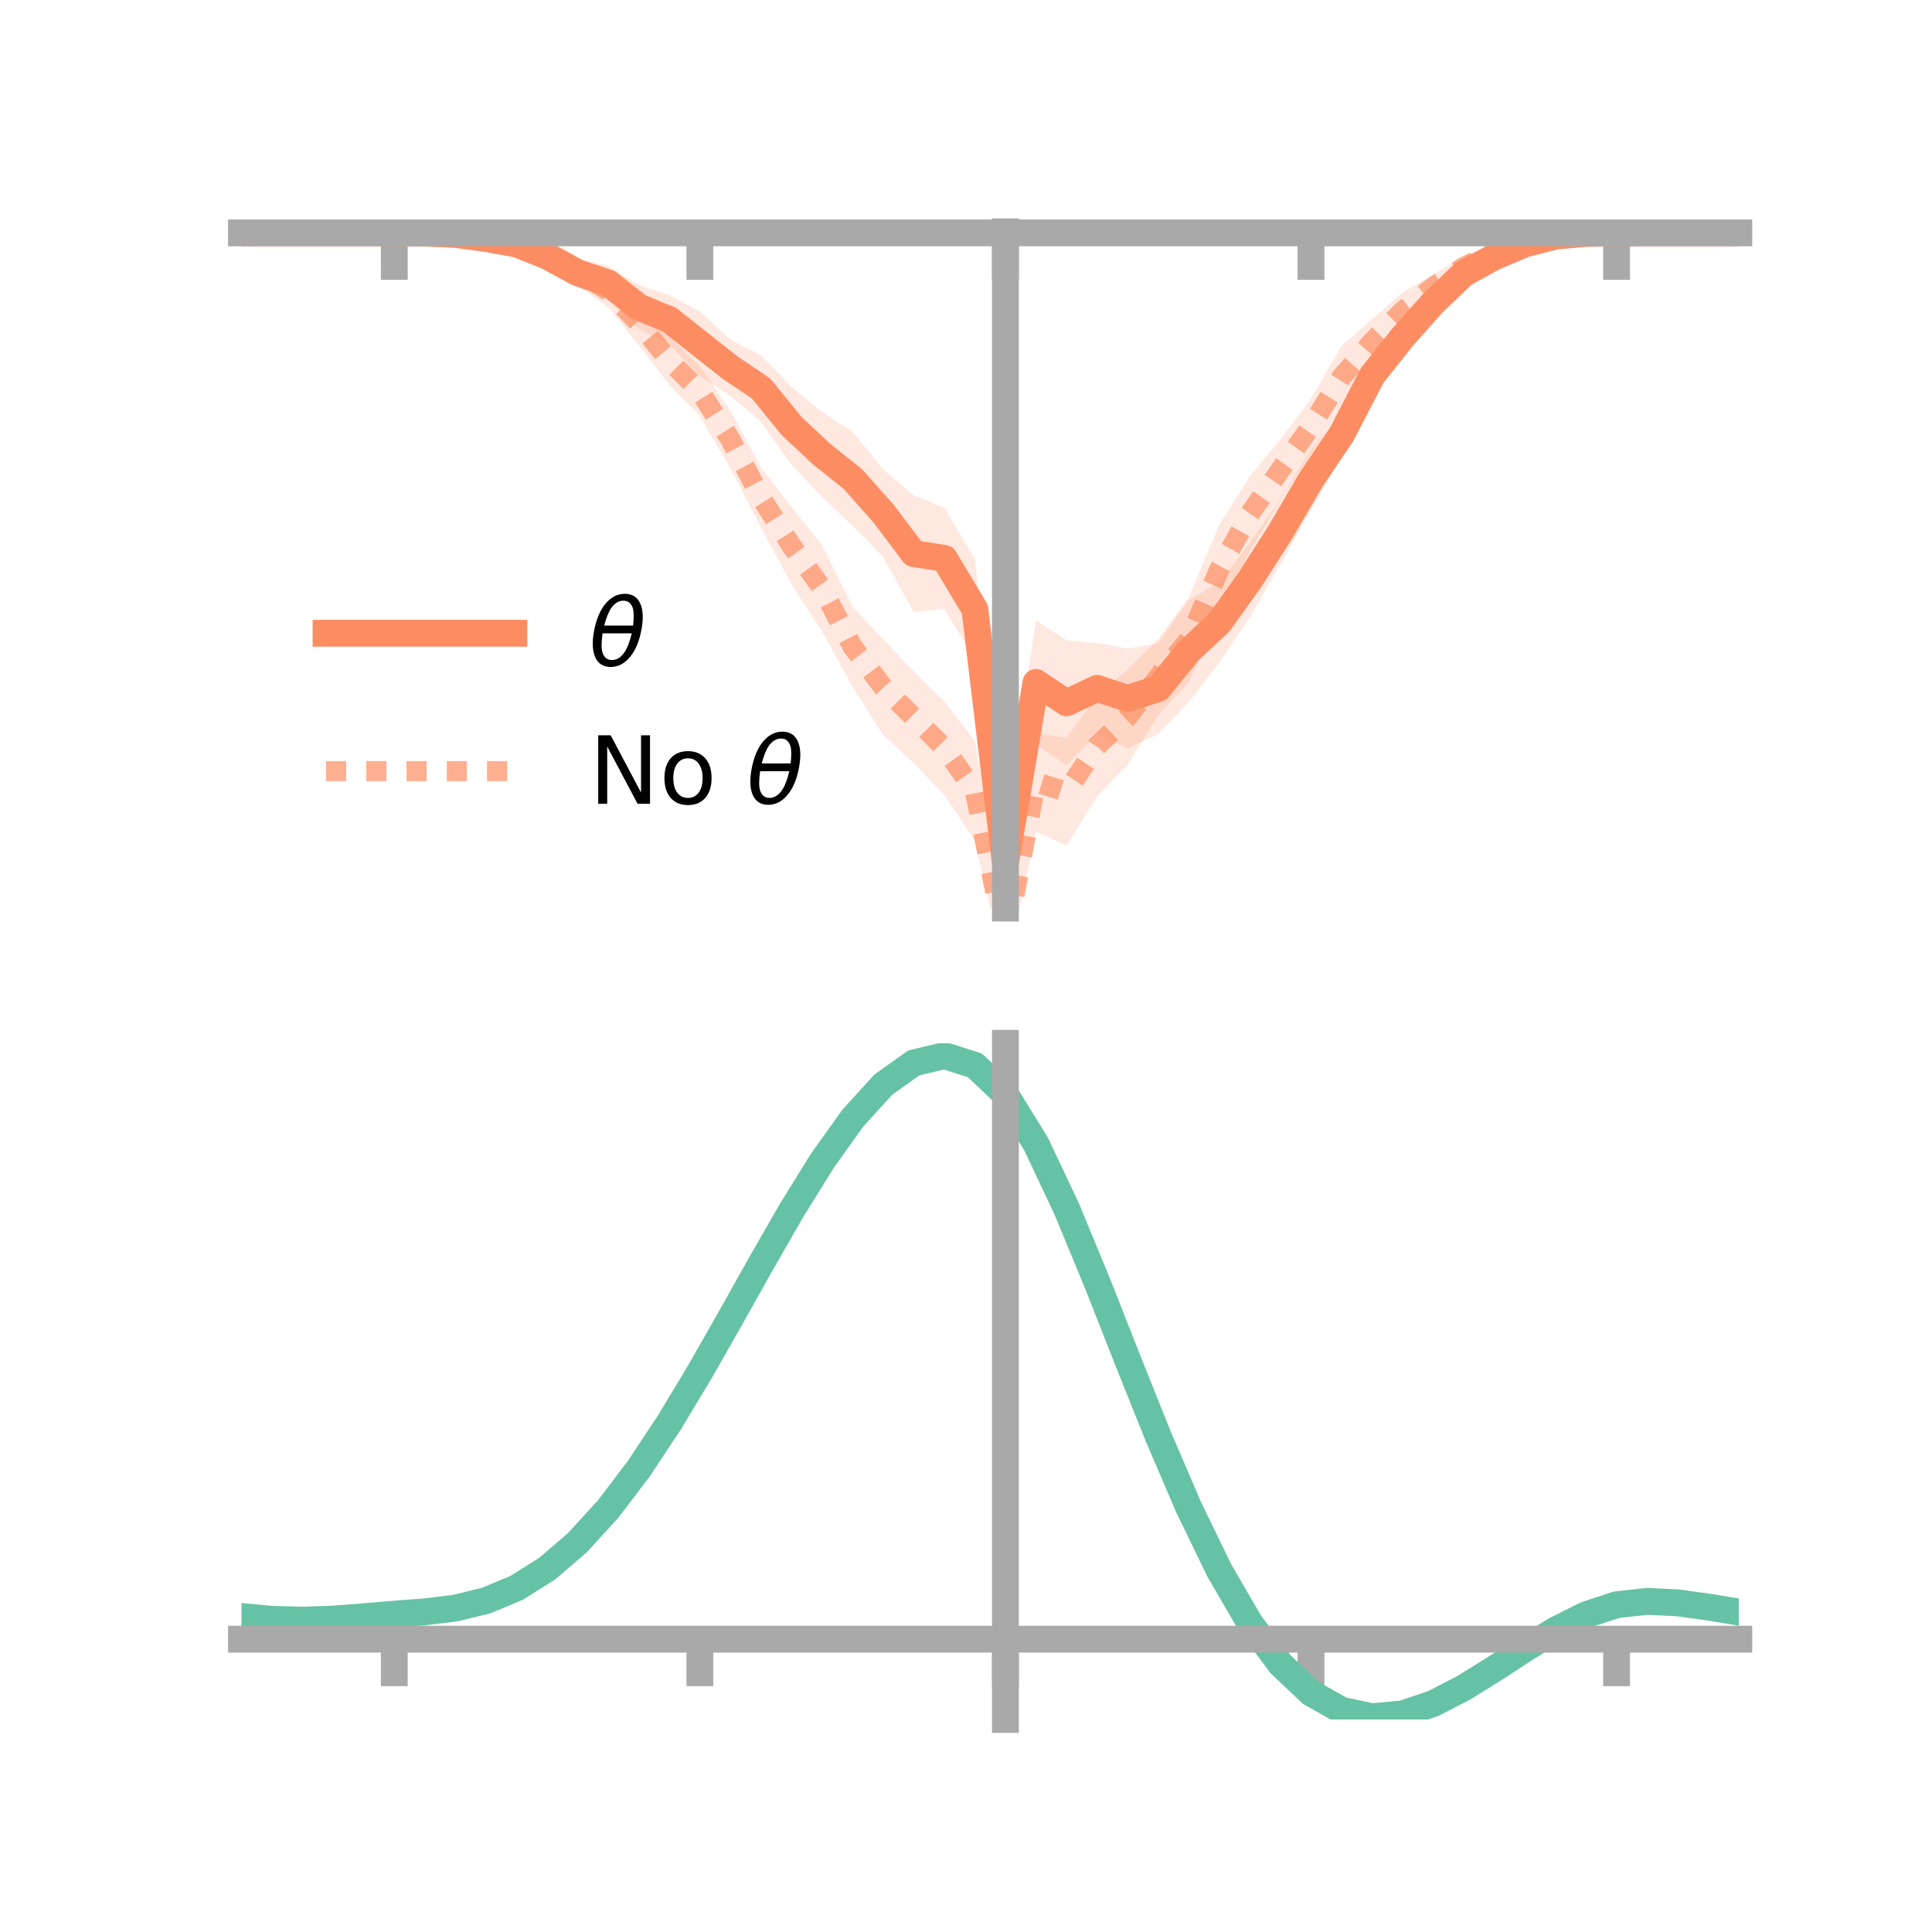 <?xml version="1.0" encoding="utf-8" standalone="no"?>
<!DOCTYPE svg PUBLIC "-//W3C//DTD SVG 1.1//EN"
  "http://www.w3.org/Graphics/SVG/1.1/DTD/svg11.dtd">
<!-- Created with matplotlib (https://matplotlib.org/) -->
<svg height="144pt" version="1.1" viewBox="0 0 144 144" width="144pt" xmlns="http://www.w3.org/2000/svg" xmlns:xlink="http://www.w3.org/1999/xlink">
 <defs>
  <style type="text/css">*{stroke-linecap:butt;stroke-linejoin:round;}</style>
 </defs>
 <g id="figure_1">
  <g id="patch_1">
   <path d="M 0 144 
L 144 144 
L 144 0 
L 0 0 
z
" style="fill:none;"/>
  </g>
  <g id="axes_1">
   <g id="patch_2">
    <path d="M 18 67.68 
L 129.6 67.68 
L 129.6 17.28 
L 18 17.28 
z
" style="fill:none;"/>
   </g>
   <g id="PolyCollection_1">
    <path clip-path="url(#pc47eb348a9)" d="M 18 17.357 
L 18 17.357 
L 20.278 17.357 
L 22.555 17.357 
L 24.833 17.357 
L 27.11 17.357 
L 29.388 17.357 
L 31.665 17.324 
L 33.943 17.28 
L 36.22 17.496 
L 38.498 17.664 
L 40.776 18.191 
L 43.053 19.274 
L 45.331 19.805 
L 47.608 21.255 
L 49.886 21.987 
L 52.163 23.216 
L 54.441 25.321 
L 56.718 26.47 
L 58.996 28.851 
L 61.273 30.708 
L 63.551 32.184 
L 65.829 34.982 
L 68.106 36.917 
L 70.384 37.843 
L 72.661 41.696 
L 74.939 61.026 
L 77.216 46.244 
L 79.494 47.718 
L 81.771 47.918 
L 84.049 48.348 
L 86.327 47.928 
L 88.604 44.717 
L 90.882 43.42 
L 93.159 40.433 
L 95.437 37.221 
L 97.714 33.508 
L 99.992 30.714 
L 102.269 26.322 
L 104.547 23.621 
L 106.824 21.442 
L 109.102 19.682 
L 111.38 18.614 
L 113.657 17.834 
L 115.935 17.388 
L 118.212 17.356 
L 120.49 17.357 
L 122.767 17.357 
L 125.045 17.357 
L 127.322 17.357 
L 129.6 17.357 
L 129.6 17.357 
L 129.6 17.357 
L 127.322 17.357 
L 125.045 17.357 
L 122.767 17.357 
L 120.49 17.359 
L 118.212 17.446 
L 115.935 17.803 
L 113.657 18.533 
L 111.38 19.675 
L 109.102 21.108 
L 106.824 23.692 
L 104.547 26.629 
L 102.269 29.671 
L 99.992 34.052 
L 97.714 37.999 
L 95.437 42.083 
L 93.159 46.001 
L 90.882 49.387 
L 88.604 52.327 
L 86.327 54.719 
L 84.049 55.775 
L 81.771 54.694 
L 79.494 57.05 
L 77.216 55.487 
L 74.939 67.68 
L 72.661 49.134 
L 70.384 45.386 
L 68.106 45.612 
L 65.829 41.514 
L 63.551 39.196 
L 61.273 37.052 
L 58.996 34.64 
L 56.718 31.424 
L 54.441 29.514 
L 52.163 28.033 
L 49.886 25.657 
L 47.608 24.506 
L 45.331 22.367 
L 43.053 21.389 
L 40.776 19.985 
L 38.498 18.711 
L 36.22 18.059 
L 33.943 17.67 
L 31.665 17.423 
L 29.388 17.357 
L 27.11 17.357 
L 24.833 17.357 
L 22.555 17.357 
L 20.278 17.357 
L 18 17.357 
z
" style="fill:#fc8d62;fill-opacity:0.2;"/>
   </g>
   <g id="PolyCollection_2">
    <path clip-path="url(#pc47eb348a9)" d="M 18 17.357 
L 18 17.357 
L 20.278 17.357 
L 22.555 17.357 
L 24.833 17.357 
L 27.11 17.357 
L 29.388 17.357 
L 31.665 17.331 
L 33.943 17.155 
L 36.22 17.256 
L 38.498 17.524 
L 40.776 17.856 
L 43.053 19.143 
L 45.331 20.485 
L 47.608 22.418 
L 49.886 25.08 
L 52.163 27.295 
L 54.441 30.612 
L 56.718 34.847 
L 58.996 37.788 
L 61.273 40.637 
L 63.551 45.21 
L 65.829 47.663 
L 68.106 50.053 
L 70.384 52.259 
L 72.661 55.233 
L 74.939 67.859 
L 77.216 54.627 
L 79.494 54.995 
L 81.771 51.847 
L 84.049 49.889 
L 86.327 47.628 
L 88.604 44.519 
L 90.882 39.112 
L 93.159 35.501 
L 95.437 32.751 
L 97.714 29.704 
L 99.992 25.784 
L 102.269 23.79 
L 104.547 21.786 
L 106.824 20.457 
L 109.102 19.089 
L 111.38 18.203 
L 113.657 17.624 
L 115.935 17.325 
L 118.212 17.285 
L 120.49 17.356 
L 122.767 17.357 
L 125.045 17.357 
L 127.322 17.357 
L 129.6 17.357 
L 129.6 17.357 
L 129.6 17.357 
L 127.322 17.357 
L 125.045 17.357 
L 122.767 17.357 
L 120.49 17.36 
L 118.212 17.461 
L 115.935 17.771 
L 113.657 18.339 
L 111.38 19.329 
L 109.102 20.712 
L 106.824 22.312 
L 104.547 24.57 
L 102.269 27.17 
L 99.992 30.422 
L 97.714 33.836 
L 95.437 37.276 
L 93.159 41.082 
L 90.882 45.748 
L 88.604 50.86 
L 86.327 53.287 
L 84.049 57 
L 81.771 59.351 
L 79.494 63.032 
L 77.216 61.987 
L 74.939 72.698 
L 72.661 62.66 
L 70.384 59.251 
L 68.106 56.884 
L 65.829 54.783 
L 63.551 51.21 
L 61.273 47.044 
L 58.996 43.578 
L 56.718 39.3 
L 54.441 34.898 
L 52.163 31.016 
L 49.886 28.668 
L 47.608 25.741 
L 45.331 22.881 
L 43.053 21.282 
L 40.776 19.698 
L 38.498 18.832 
L 36.22 18.006 
L 33.943 17.595 
L 31.665 17.419 
L 29.388 17.357 
L 27.11 17.357 
L 24.833 17.357 
L 22.555 17.357 
L 20.278 17.357 
L 18 17.357 
z
" style="fill:#fc8d62;fill-opacity:0.2;"/>
   </g>
   <g id="matplotlib.axis_1">
    <g id="xtick_1">
     <g id="line2d_1">
      <defs>
       <path d="M 0 0 
L 0 3.5 
" id="me96de897b1" style="stroke:#a9a9a9;stroke-width:2;"/>
      </defs>
      <g>
       <use style="fill:#a9a9a9;stroke:#a9a9a9;stroke-width:2;" x="29.388" xlink:href="#me96de897b1" y="17.357"/>
      </g>
     </g>
    </g>
    <g id="xtick_2">
     <g id="line2d_2">
      <g>
       <use style="fill:#a9a9a9;stroke:#a9a9a9;stroke-width:2;" x="52.163" xlink:href="#me96de897b1" y="17.357"/>
      </g>
     </g>
    </g>
    <g id="xtick_3">
     <g id="line2d_3">
      <g>
       <use style="fill:#a9a9a9;stroke:#a9a9a9;stroke-width:2;" x="74.939" xlink:href="#me96de897b1" y="17.357"/>
      </g>
     </g>
    </g>
    <g id="xtick_4">
     <g id="line2d_4">
      <g>
       <use style="fill:#a9a9a9;stroke:#a9a9a9;stroke-width:2;" x="97.714" xlink:href="#me96de897b1" y="17.357"/>
      </g>
     </g>
    </g>
    <g id="xtick_5">
     <g id="line2d_5">
      <g>
       <use style="fill:#a9a9a9;stroke:#a9a9a9;stroke-width:2;" x="120.49" xlink:href="#me96de897b1" y="17.357"/>
      </g>
     </g>
    </g>
   </g>
   <g id="matplotlib.axis_2"/>
   <g id="line2d_6">
    <path clip-path="url(#pc47eb348a9)" d="M 18 17.357 
L 20.278 17.357 
L 22.555 17.357 
L 24.833 17.357 
L 27.11 17.357 
L 29.388 17.357 
L 31.665 17.374 
L 33.943 17.475 
L 36.22 17.778 
L 38.498 18.187 
L 40.776 19.088 
L 43.053 20.331 
L 45.331 21.086 
L 47.608 22.88 
L 49.886 23.822 
L 52.163 25.624 
L 54.441 27.417 
L 56.718 28.947 
L 58.996 31.745 
L 61.273 33.88 
L 63.551 35.69 
L 65.829 38.248 
L 68.106 41.264 
L 70.384 41.615 
L 72.661 45.415 
L 74.939 64.353 
L 77.216 50.866 
L 79.494 52.384 
L 81.771 51.306 
L 84.049 52.061 
L 86.327 51.323 
L 88.604 48.522 
L 90.882 46.403 
L 93.159 43.217 
L 95.437 39.652 
L 97.714 35.754 
L 99.992 32.383 
L 102.269 27.997 
L 104.547 25.125 
L 106.824 22.567 
L 109.102 20.395 
L 111.38 19.144 
L 113.657 18.183 
L 115.935 17.595 
L 118.212 17.401 
L 120.49 17.358 
L 122.767 17.357 
L 125.045 17.357 
L 127.322 17.357 
L 129.6 17.357 
" style="fill:none;stroke:#fc8d62;stroke-linecap:square;stroke-width:2;"/>
   </g>
   <g id="line2d_7">
    <path clip-path="url(#pc47eb348a9)" d="M 18 17.357 
L 20.278 17.357 
L 22.555 17.357 
L 24.833 17.357 
L 27.11 17.357 
L 29.388 17.357 
L 31.665 17.375 
L 33.943 17.375 
L 36.22 17.631 
L 38.498 18.178 
L 40.776 18.777 
L 43.053 20.212 
L 45.331 21.683 
L 47.608 24.079 
L 49.886 26.874 
L 52.163 29.155 
L 54.441 32.755 
L 56.718 37.073 
L 58.996 40.683 
L 61.273 43.84 
L 63.551 48.21 
L 65.829 51.223 
L 68.106 53.469 
L 70.384 55.755 
L 72.661 58.947 
L 74.939 70.278 
L 77.216 58.307 
L 79.494 59.013 
L 81.771 55.599 
L 84.049 53.444 
L 86.327 50.458 
L 88.604 47.689 
L 90.882 42.43 
L 93.159 38.292 
L 95.437 35.013 
L 97.714 31.77 
L 99.992 28.103 
L 102.269 25.48 
L 104.547 23.178 
L 106.824 21.385 
L 109.102 19.901 
L 111.38 18.766 
L 113.657 17.982 
L 115.935 17.548 
L 118.212 17.373 
L 120.49 17.358 
L 122.767 17.357 
L 125.045 17.357 
L 127.322 17.357 
L 129.6 17.357 
" style="fill:none;stroke:#fc8d62;stroke-dasharray:1.5,1.5;stroke-dashoffset:0;stroke-opacity:0.7;stroke-width:1.5;"/>
   </g>
   <g id="patch_3">
    <path d="M 74.939 67.68 
L 74.939 17.28 
" style="fill:none;stroke:#a9a9a9;stroke-linecap:square;stroke-linejoin:miter;stroke-width:2;"/>
   </g>
   <g id="patch_4">
    <path d="M 129.6 67.68 
L 129.6 17.28 
" style="fill:none;"/>
   </g>
   <g id="patch_5">
    <path d="M 18 17.357 
L 129.6 17.357 
" style="fill:none;stroke:#a9a9a9;stroke-linecap:square;stroke-linejoin:miter;stroke-width:2;"/>
   </g>
   <g id="patch_6">
    <path d="M 18 17.28 
L 129.6 17.28 
" style="fill:none;"/>
   </g>
   <g id="legend_1">
    <g id="line2d_8">
     <path d="M 24.3 47.2 
L 38.3 47.2 
" style="fill:none;stroke:#fc8d62;stroke-linecap:square;stroke-width:2;"/>
    </g>
    <g id="line2d_9"/>
    <g id="text_1">
     <!-- $\theta$ -->
     <g transform="translate(43.9 49.65)scale(0.07 -0.07)">
      <defs>
       <path d="M 45.516 34.672 
L 14.453 34.672 
Q 12.359 20.062 14.5 13.875 
Q 17.188 6.25 24.469 6.25 
Q 31.781 6.25 37.359 13.922 
Q 42.234 20.656 45.516 34.672 
z
M 47.016 42.969 
Q 48.344 56.844 46.625 61.719 
Q 43.953 69.438 36.766 69.438 
Q 29.297 69.438 23.828 61.812 
Q 19.531 55.672 16.156 42.969 
z
M 38.188 76.766 
Q 49.906 76.766 54.594 66.406 
Q 59.281 56.109 55.719 37.844 
Q 52.203 19.625 43.453 9.281 
Q 34.766 -1.125 23.047 -1.125 
Q 11.281 -1.125 6.641 9.281 
Q 2 19.625 5.516 37.844 
Q 9.078 56.109 17.719 66.406 
Q 26.422 76.766 38.188 76.766 
z
" id="DejaVuSans-Oblique-952"/>
      </defs>
      <use transform="translate(0 0.234)" xlink:href="#DejaVuSans-Oblique-952"/>
     </g>
    </g>
    <g id="line2d_10">
     <path d="M 24.3 57.474 
L 38.3 57.474 
" style="fill:none;stroke:#fc8d62;stroke-dasharray:1.5,1.5;stroke-dashoffset:0;stroke-opacity:0.7;stroke-width:1.5;"/>
    </g>
    <g id="line2d_11"/>
    <g id="text_2">
     <!-- No $\theta$ -->
     <g transform="translate(43.9 59.924)scale(0.07 -0.07)">
      <defs>
       <path d="M 9.812 72.906 
L 23.094 72.906 
L 55.422 11.922 
L 55.422 72.906 
L 64.984 72.906 
L 64.984 0 
L 51.703 0 
L 19.391 60.984 
L 19.391 0 
L 9.812 0 
z
" id="DejaVuSans-78"/>
       <path d="M 30.609 48.391 
Q 23.391 48.391 19.188 42.75 
Q 14.984 37.109 14.984 27.297 
Q 14.984 17.484 19.156 11.844 
Q 23.344 6.203 30.609 6.203 
Q 37.797 6.203 41.984 11.859 
Q 46.188 17.531 46.188 27.297 
Q 46.188 37.016 41.984 42.703 
Q 37.797 48.391 30.609 48.391 
z
M 30.609 56 
Q 42.328 56 49.016 48.375 
Q 55.719 40.766 55.719 27.297 
Q 55.719 13.875 49.016 6.219 
Q 42.328 -1.422 30.609 -1.422 
Q 18.844 -1.422 12.172 6.219 
Q 5.516 13.875 5.516 27.297 
Q 5.516 40.766 12.172 48.375 
Q 18.844 56 30.609 56 
z
" id="DejaVuSans-111"/>
       <path id="DejaVuSans-32"/>
      </defs>
      <use transform="translate(0 0.234)" xlink:href="#DejaVuSans-78"/>
      <use transform="translate(74.805 0.234)" xlink:href="#DejaVuSans-111"/>
      <use transform="translate(135.986 0.234)" xlink:href="#DejaVuSans-32"/>
      <use transform="translate(167.773 0.234)" xlink:href="#DejaVuSans-Oblique-952"/>
     </g>
    </g>
   </g>
  </g>
  <g id="axes_2">
   <g id="patch_7">
    <path d="M 18 128.16 
L 129.6 128.16 
L 129.6 77.76 
L 18 77.76 
z
" style="fill:none;"/>
   </g>
   <g id="PolyCollection_3">
    <path clip-path="url(#p7cfee2007e)" d="M 18 120.521 
L 18 120.443 
L 20.278 120.662 
L 22.555 120.724 
L 24.833 120.638 
L 27.11 120.454 
L 29.388 120.251 
L 31.665 120.077 
L 33.943 119.792 
L 36.22 119.233 
L 38.498 118.273 
L 40.776 116.821 
L 43.053 114.825 
L 45.331 112.279 
L 47.608 109.212 
L 49.886 105.695 
L 52.163 101.826 
L 54.441 97.736 
L 56.718 93.58 
L 58.996 89.531 
L 61.273 85.779 
L 63.551 82.524 
L 65.829 79.968 
L 68.106 78.314 
L 70.384 77.76 
L 72.661 78.495 
L 74.939 80.689 
L 77.216 84.432 
L 79.494 89.322 
L 81.771 94.91 
L 84.049 100.776 
L 86.327 106.555 
L 88.604 111.946 
L 90.882 116.714 
L 93.159 120.695 
L 95.437 123.791 
L 97.714 125.972 
L 99.992 127.266 
L 102.269 127.753 
L 104.547 127.546 
L 106.824 126.787 
L 109.102 125.629 
L 111.38 124.237 
L 113.657 122.774 
L 115.935 121.4 
L 118.212 120.267 
L 120.49 119.528 
L 122.767 119.277 
L 125.045 119.394 
L 127.322 119.717 
L 129.6 120.103 
L 129.6 120.205 
L 129.6 120.205 
L 127.322 119.843 
L 125.045 119.54 
L 122.767 119.433 
L 120.49 119.689 
L 118.212 120.439 
L 115.935 121.598 
L 113.657 123.016 
L 111.38 124.529 
L 109.102 125.967 
L 106.824 127.16 
L 104.547 127.942 
L 102.269 128.16 
L 99.992 127.681 
L 97.714 126.405 
L 95.437 124.27 
L 93.159 121.257 
L 90.882 117.398 
L 88.604 112.781 
L 86.327 107.56 
L 84.049 101.956 
L 81.771 96.263 
L 79.494 90.833 
L 77.216 86.079 
L 74.939 82.439 
L 72.661 80.311 
L 70.384 79.599 
L 68.106 80.135 
L 65.829 81.73 
L 63.551 84.19 
L 61.273 87.318 
L 58.996 90.915 
L 56.718 94.792 
L 54.441 98.767 
L 52.163 102.675 
L 49.886 106.37 
L 47.608 109.729 
L 45.331 112.662 
L 43.053 115.103 
L 40.776 117.027 
L 38.498 118.437 
L 36.22 119.376 
L 33.943 119.923 
L 31.665 120.2 
L 29.388 120.364 
L 27.11 120.552 
L 24.833 120.718 
L 22.555 120.787 
L 20.278 120.724 
L 18 120.521 
z
" style="fill:#66c2a5;fill-opacity:0.2;"/>
   </g>
   <g id="matplotlib.axis_3">
    <g id="xtick_6">
     <g id="line2d_12">
      <g>
       <use style="fill:#a9a9a9;stroke:#a9a9a9;stroke-width:2;" x="29.388" xlink:href="#me96de897b1" y="122.174"/>
      </g>
     </g>
    </g>
    <g id="xtick_7">
     <g id="line2d_13">
      <g>
       <use style="fill:#a9a9a9;stroke:#a9a9a9;stroke-width:2;" x="52.163" xlink:href="#me96de897b1" y="122.174"/>
      </g>
     </g>
    </g>
    <g id="xtick_8">
     <g id="line2d_14">
      <g>
       <use style="fill:#a9a9a9;stroke:#a9a9a9;stroke-width:2;" x="74.939" xlink:href="#me96de897b1" y="122.174"/>
      </g>
     </g>
    </g>
    <g id="xtick_9">
     <g id="line2d_15">
      <g>
       <use style="fill:#a9a9a9;stroke:#a9a9a9;stroke-width:2;" x="97.714" xlink:href="#me96de897b1" y="122.174"/>
      </g>
     </g>
    </g>
    <g id="xtick_10">
     <g id="line2d_16">
      <g>
       <use style="fill:#a9a9a9;stroke:#a9a9a9;stroke-width:2;" x="120.49" xlink:href="#me96de897b1" y="122.174"/>
      </g>
     </g>
    </g>
   </g>
   <g id="matplotlib.axis_4"/>
   <g id="line2d_17">
    <path clip-path="url(#p7cfee2007e)" d="M 18 120.482 
L 20.278 120.693 
L 22.555 120.756 
L 24.833 120.678 
L 27.11 120.503 
L 29.388 120.307 
L 31.665 120.138 
L 33.943 119.858 
L 36.22 119.305 
L 38.498 118.355 
L 40.776 116.924 
L 43.053 114.964 
L 45.331 112.47 
L 47.608 109.471 
L 49.886 106.032 
L 52.163 102.251 
L 54.441 98.252 
L 56.718 94.186 
L 58.996 90.223 
L 61.273 86.549 
L 63.551 83.357 
L 65.829 80.849 
L 68.106 79.225 
L 70.384 78.68 
L 72.661 79.403 
L 74.939 81.564 
L 77.216 85.255 
L 79.494 90.078 
L 81.771 95.586 
L 84.049 101.366 
L 86.327 107.057 
L 88.604 112.363 
L 90.882 117.056 
L 93.159 120.976 
L 95.437 124.031 
L 97.714 126.189 
L 99.992 127.474 
L 102.269 127.956 
L 104.547 127.744 
L 106.824 126.973 
L 109.102 125.798 
L 111.38 124.383 
L 113.657 122.895 
L 115.935 121.499 
L 118.212 120.353 
L 120.49 119.609 
L 122.767 119.355 
L 125.045 119.467 
L 127.322 119.78 
L 129.6 120.154 
" style="fill:none;stroke:#66c2a5;stroke-linecap:square;stroke-width:2;"/>
   </g>
   <g id="patch_8">
    <path d="M 74.939 128.16 
L 74.939 77.76 
" style="fill:none;stroke:#a9a9a9;stroke-linecap:square;stroke-linejoin:miter;stroke-width:2;"/>
   </g>
   <g id="patch_9">
    <path d="M 129.6 128.16 
L 129.6 77.76 
" style="fill:none;"/>
   </g>
   <g id="patch_10">
    <path d="M 18 122.174 
L 129.6 122.174 
" style="fill:none;stroke:#a9a9a9;stroke-linecap:square;stroke-linejoin:miter;stroke-width:2;"/>
   </g>
   <g id="patch_11">
    <path d="M 18 77.76 
L 129.6 77.76 
" style="fill:none;"/>
   </g>
  </g>
 </g>
 <defs>
  <clipPath id="pc47eb348a9">
   <rect height="50.4" width="111.6" x="18" y="17.28"/>
  </clipPath>
  <clipPath id="p7cfee2007e">
   <rect height="50.4" width="111.6" x="18" y="77.76"/>
  </clipPath>
 </defs>
</svg>
